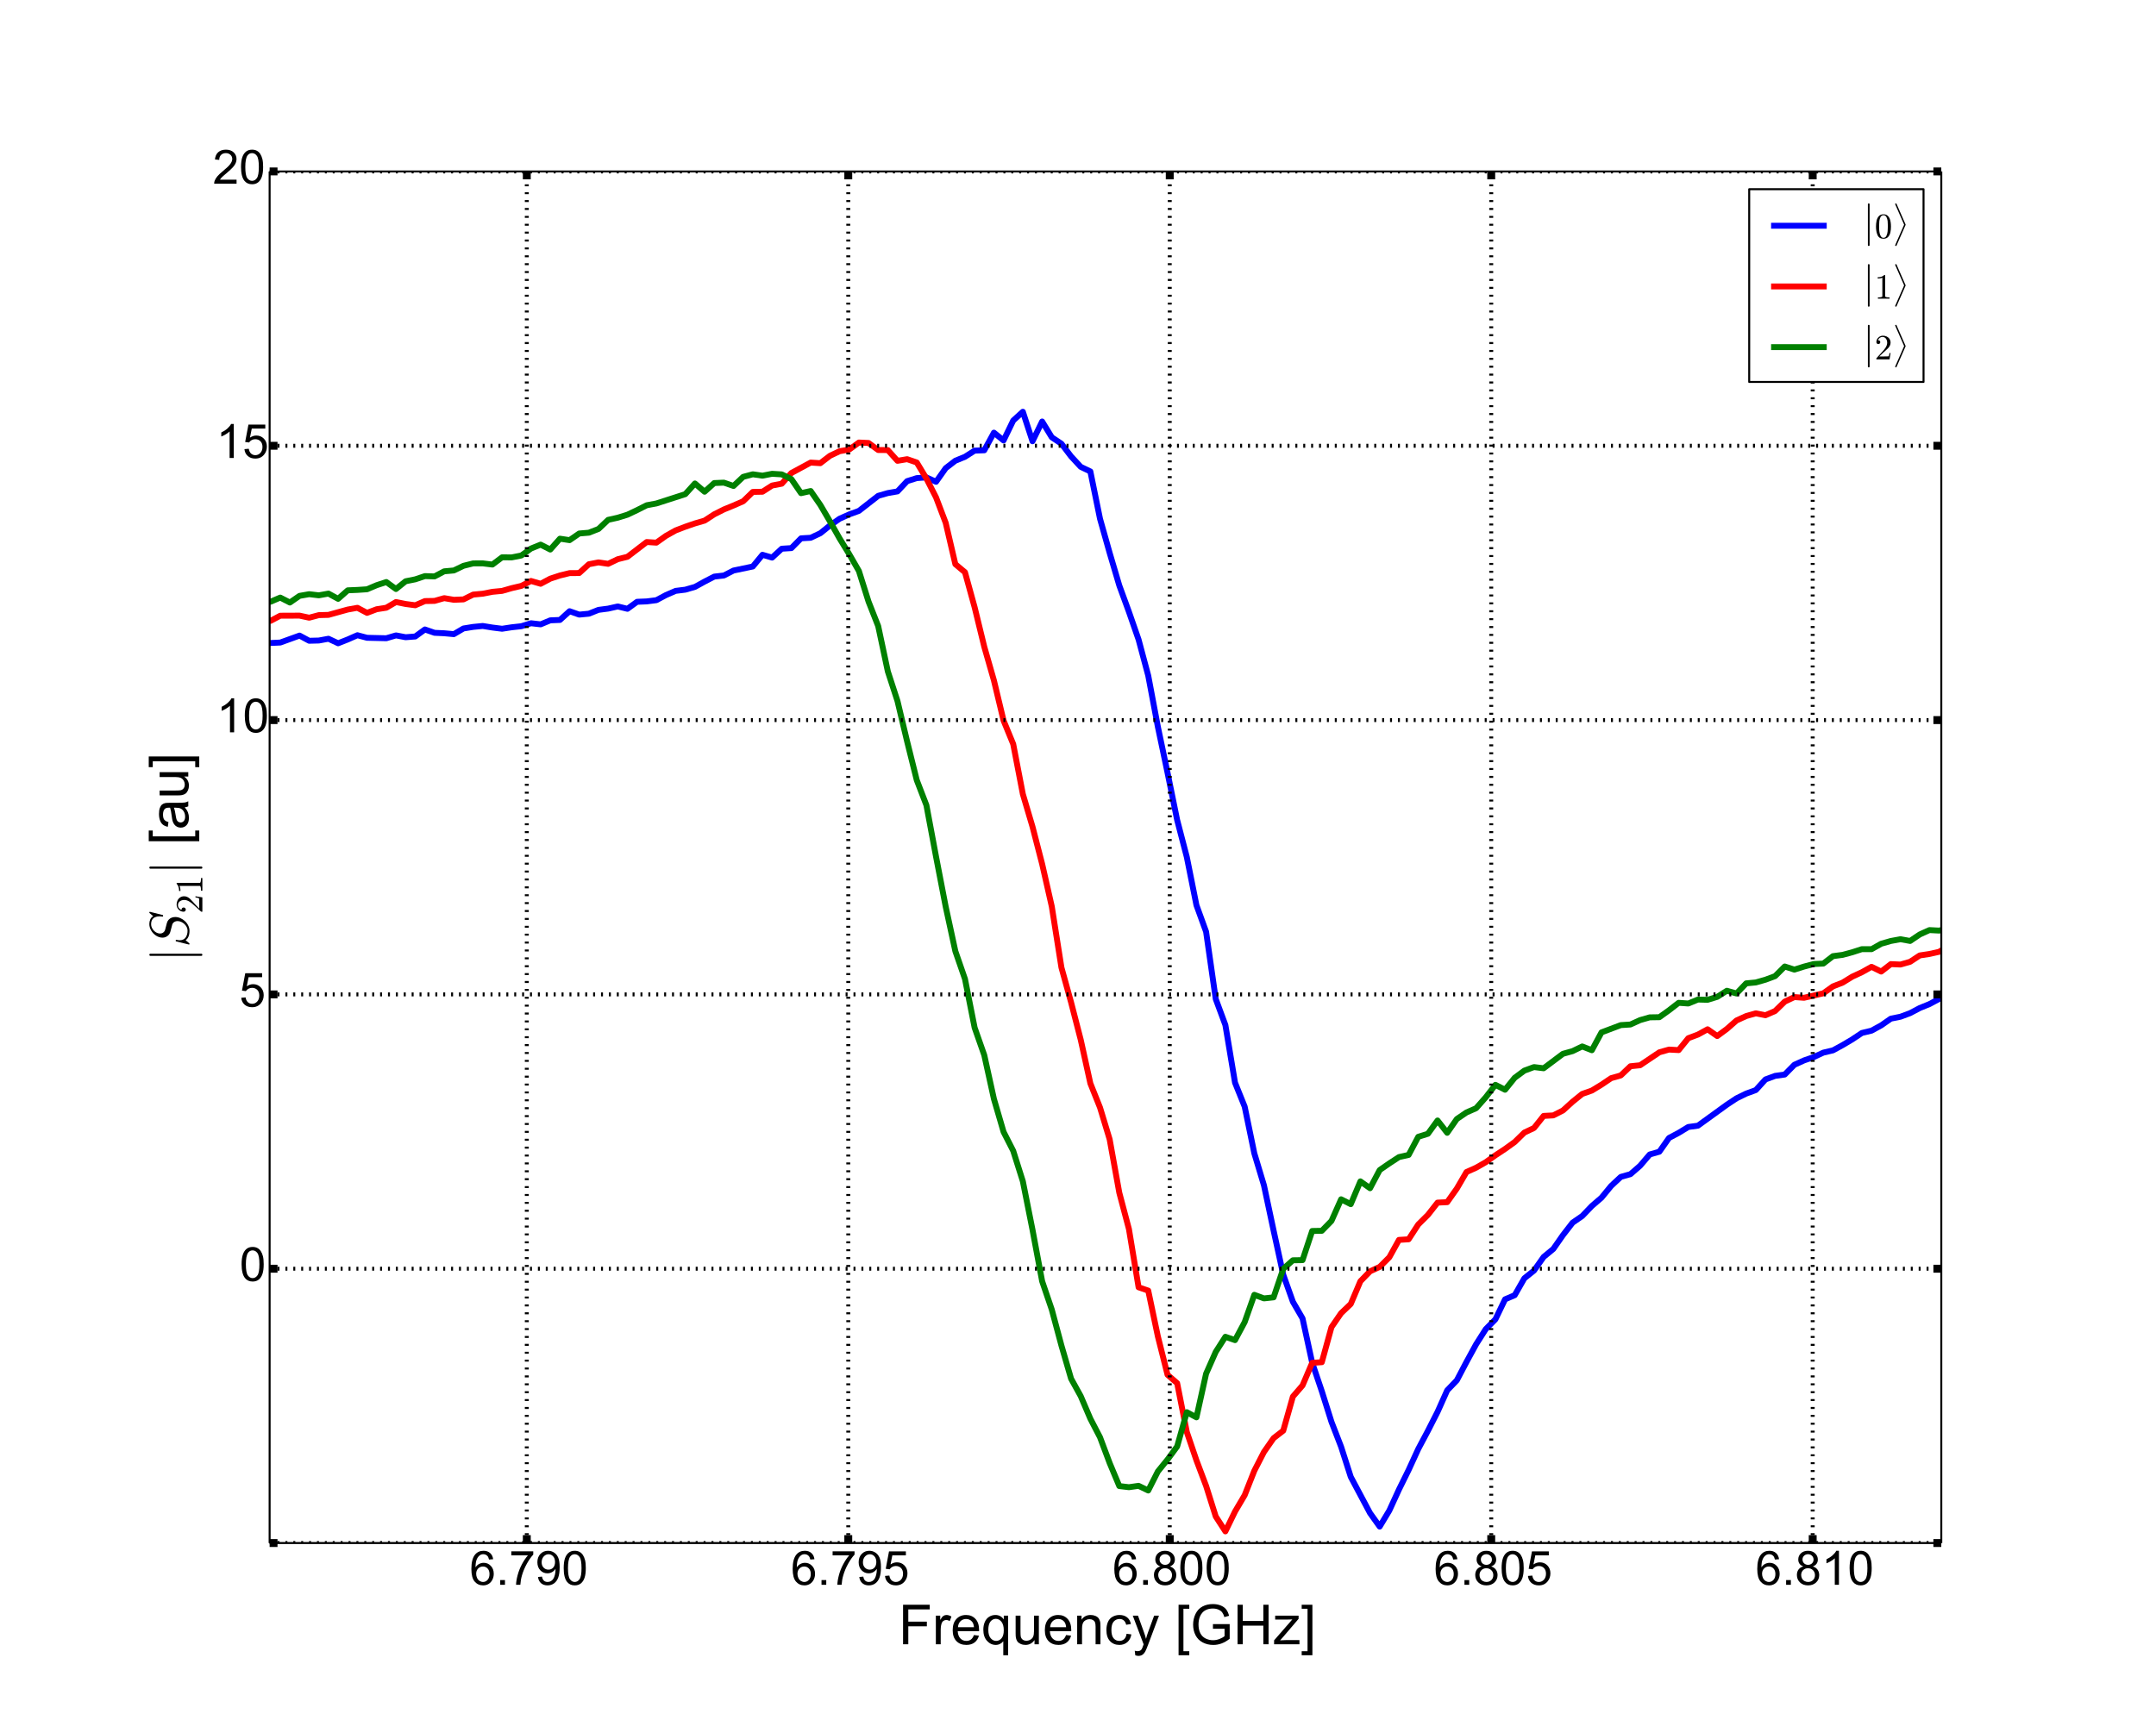 <?xml version="1.0" encoding="utf-8" standalone="no"?>
<!DOCTYPE svg PUBLIC "-//W3C//DTD SVG 1.1//EN"
  "http://www.w3.org/Graphics/SVG/1.1/DTD/svg11.dtd">
<!-- Created with matplotlib (http://matplotlib.org/) -->
<svg height="869pt" version="1.1" viewBox="0 0 1093 869" width="1093pt" xmlns="http://www.w3.org/2000/svg" xmlns:xlink="http://www.w3.org/1999/xlink">
 <defs>
  <style type="text/css">
*{stroke-linecap:butt;stroke-linejoin:round;}
  </style>
 </defs>
 <g id="figure_1">
  <g id="patch_1">
   <path d="
M0 869.4
L1093.5 869.4
L1093.5 0
L0 0
z
" style="fill:#ffffff;"/>
  </g>
  <g id="axes_1">
   <g id="patch_2">
    <path d="
M136.688 782.46
L984.15 782.46
L984.15 86.94
L136.688 86.94
z
" style="fill:#ffffff;"/>
   </g>
   <g id="line2d_1">
    <path clip-path="url(#p31a478d812)" d="
M132.295 326.282
L142.074 325.83
L151.852 322.299
L156.741 324.923
L161.63 324.8
L166.52 323.902
L171.409 326.2
L176.298 324.271
L181.187 322.114
L186.076 323.421
L195.855 323.644
L200.744 322.203
L205.633 323.131
L210.522 322.756
L215.412 319.197
L220.301 320.891
L225.19 321.117
L230.079 321.567
L234.968 318.687
L239.858 317.898
L244.747 317.422
L249.636 318.218
L254.525 318.829
L259.415 318.083
L264.304 317.548
L269.193 316.039
L274.082 316.599
L278.971 314.565
L283.861 314.372
L288.75 309.942
L293.639 311.662
L298.528 311.194
L303.417 309.254
L308.307 308.617
L313.196 307.524
L318.085 308.719
L322.974 305.163
L327.863 304.968
L332.753 304.346
L337.642 301.739
L342.531 299.625
L347.42 299.016
L352.309 297.609
L357.199 294.921
L362.088 292.387
L366.977 291.826
L371.866 289.309
L381.645 287.267
L386.534 281.327
L391.423 282.752
L396.312 278.25
L401.202 277.936
L406.091 272.98
L410.98 272.698
L415.869 270.398
L420.758 266.459
L425.648 263.037
L430.537 260.846
L435.426 259.067
L445.204 251.432
L450.094 250.03
L454.983 249.19
L459.872 243.989
L464.761 242.446
L469.65 242.087
L474.54 244.317
L479.429 237.408
L484.318 233.629
L489.207 231.631
L494.096 228.509
L498.986 228.337
L503.875 219.403
L508.764 223.348
L513.653 213.256
L518.542 208.798
L523.432 223.759
L528.321 213.744
L533.21 221.755
L538.099 224.996
L542.989 231.433
L547.878 236.724
L552.767 239.07
L557.656 263.056
L562.545 280.371
L567.435 296.894
L572.324 310.271
L577.213 324.337
L582.102 342.601
L586.991 368.54
L591.881 391.801
L596.77 415.827
L601.659 434.588
L606.548 459.015
L611.437 472.474
L616.327 506.591
L621.216 519.78
L626.105 549.016
L630.994 561.149
L635.883 584.838
L640.773 601.084
L645.662 624.031
L650.551 646.389
L655.44 660.11
L660.329 668.548
L665.219 691.013
L670.108 705.492
L674.997 721.01
L679.886 733.649
L684.775 748.902
L694.554 767.284
L699.443 774.121
L704.332 765.975
L709.222 755.315
L714.111 745.408
L719 734.757
L723.889 725.563
L728.778 715.952
L733.668 705.033
L738.557 699.933
L743.446 690.627
L748.335 681.667
L753.224 673.982
L758.114 669.009
L763.003 658.878
L767.892 656.78
L772.781 648.22
L777.67 644.3
L782.56 637.377
L787.449 633.347
L792.338 626.337
L797.227 620.018
L802.116 616.64
L807.006 611.545
L811.895 607.326
L816.784 601.367
L821.673 596.792
L826.562 595.414
L831.452 591.154
L836.341 585.422
L841.23 584.019
L846.119 577.049
L851.009 574.454
L855.898 571.482
L860.787 570.818
L875.455 560.189
L880.344 556.949
L885.233 554.558
L890.122 552.766
L895.011 547.378
L899.901 545.569
L904.79 544.892
L909.679 539.937
L914.568 537.727
L919.457 536.047
L924.347 533.776
L929.236 532.63
L934.125 529.966
L939.014 527.067
L943.903 523.809
L948.793 522.631
L953.682 519.962
L958.571 516.556
L963.46 515.57
L968.349 513.752
L973.239 511.161
L978.128 509.178
L983.017 506.56
L987.906 504.692
L987.906 504.692" style="fill:none;stroke:#0000ff;stroke-linecap:square;stroke-width:3;"/>
   </g>
   <g id="line2d_2">
    <path clip-path="url(#p31a478d812)" d="
M132.295 312.898
L137.184 314.824
L142.074 312.222
L151.852 312.178
L156.741 313.234
L161.63 311.927
L166.52 311.798
L176.298 309.089
L181.187 308.212
L186.076 310.779
L190.966 308.933
L195.855 308.169
L200.744 305.287
L205.633 306.274
L210.522 306.926
L215.412 304.796
L220.301 304.712
L225.19 303.319
L230.079 304.153
L234.968 303.949
L239.858 301.513
L244.747 301.062
L249.636 300.107
L254.525 299.643
L259.415 298.243
L264.304 297.099
L269.193 294.601
L274.082 296.031
L278.971 293.429
L283.861 291.822
L288.75 290.62
L293.639 290.581
L298.528 286.123
L303.417 285.184
L308.307 285.911
L313.196 283.562
L318.085 282.346
L327.863 274.856
L332.753 275.175
L337.642 271.699
L342.531 268.967
L347.42 267.098
L352.309 265.412
L357.199 263.99
L362.088 260.802
L366.977 258.34
L371.866 256.331
L376.755 254.195
L381.645 249.452
L386.534 249.349
L391.423 246.209
L396.312 245.283
L401.202 239.855
L410.98 234.567
L415.869 234.878
L420.758 231.132
L425.648 228.807
L430.537 227.953
L435.426 224.402
L440.315 224.631
L445.204 228.191
L450.094 228.236
L454.983 233.677
L459.872 232.849
L464.761 234.521
L469.65 242.65
L474.54 252.249
L479.429 265.133
L484.318 286.08
L489.207 290.197
L494.096 307.937
L498.986 327.976
L503.875 345.035
L508.764 365.396
L513.653 377.3
L518.542 402.689
L523.432 419.209
L528.321 438.132
L533.21 459.667
L538.099 490.624
L542.989 508.269
L547.878 527.221
L552.767 549.384
L557.656 561.615
L562.545 577.741
L567.435 604.811
L572.324 623.271
L577.213 652.776
L582.102 654.448
L586.991 677.672
L591.881 697.128
L596.77 701.399
L601.659 726.144
L606.548 740.528
L611.437 753.485
L616.327 768.986
L621.216 776.546
L626.105 766.493
L630.994 758.192
L635.883 745.815
L640.773 736.28
L645.662 729.261
L650.551 725.482
L655.44 708.198
L660.329 702.538
L665.219 691.089
L670.108 690.756
L674.997 673.007
L679.886 665.892
L684.775 661.238
L689.665 649.711
L694.554 644.672
L699.443 642.43
L704.332 637.541
L709.222 628.737
L714.111 628.434
L719 620.924
L723.889 616.068
L728.778 609.829
L733.668 609.609
L738.557 602.71
L743.446 594.32
L748.335 592.131
L753.224 589.33
L758.114 585.845
L763.003 582.622
L767.892 579.105
L772.781 574.311
L777.67 572.001
L782.56 565.864
L787.449 565.603
L792.338 563.12
L797.227 558.674
L802.116 554.724
L807.006 553.004
L811.895 550.023
L816.784 546.723
L821.673 545.336
L826.562 540.681
L831.452 540.182
L841.23 533.608
L846.119 532.231
L851.009 532.495
L855.898 526.458
L860.787 524.618
L865.676 521.944
L870.565 525.376
L875.455 521.763
L880.344 517.471
L885.233 515.23
L890.122 513.851
L895.011 514.811
L899.901 512.679
L904.79 507.911
L909.679 505.612
L914.568 505.966
L924.347 503.698
L929.236 500.193
L934.125 498.276
L939.014 495.263
L943.903 493.001
L948.793 490.266
L953.682 492.672
L958.571 488.893
L963.46 489.105
L968.349 487.705
L973.239 484.489
L978.128 483.752
L983.017 482.655
L987.906 479.793
L987.906 479.793" style="fill:none;stroke:#ff0000;stroke-linecap:square;stroke-width:3;"/>
   </g>
   <g id="line2d_3">
    <path clip-path="url(#p31a478d812)" d="
M132.295 304.095
L137.184 305.12
L142.074 303.03
L146.963 305.533
L151.852 302.154
L156.741 301.304
L161.63 301.884
L166.52 300.998
L171.409 303.662
L176.298 299.344
L181.187 299.14
L186.076 298.814
L190.966 296.745
L195.855 295.143
L200.744 298.683
L205.633 294.754
L210.522 293.777
L215.412 292.138
L220.301 292.29
L225.19 289.709
L230.079 289.272
L234.968 286.919
L239.858 285.699
L244.747 285.677
L249.636 286.286
L254.525 282.615
L259.415 282.649
L264.304 281.684
L269.193 278.151
L274.082 276.18
L278.971 278.668
L283.861 273.163
L288.75 273.906
L293.639 270.531
L298.528 270.12
L303.417 268.232
L308.307 263.612
L313.196 262.52
L318.085 260.999
L322.974 258.677
L327.863 256.212
L332.753 255.295
L347.42 250.577
L352.309 245.169
L357.199 249.352
L362.088 244.952
L366.977 244.743
L371.866 246.433
L376.755 241.811
L381.645 240.508
L386.534 241.211
L391.423 240.258
L396.312 240.553
L401.202 242.954
L406.091 250.084
L410.98 248.988
L415.869 256.053
L420.758 264.393
L425.648 273.058
L430.537 281.045
L435.426 289.538
L440.315 305.074
L445.204 317.492
L450.094 340.477
L454.983 355.478
L459.872 375.968
L464.761 395.608
L469.65 408.31
L474.54 434.446
L479.429 459.773
L484.318 482.329
L489.207 496.45
L494.096 521.123
L498.986 535.059
L503.875 557.247
L508.764 573.973
L513.653 583.57
L518.542 599.035
L523.432 623.599
L528.321 649.714
L533.21 664.08
L538.099 682.311
L542.989 699.11
L547.878 707.97
L552.767 719.415
L557.656 728.833
L562.545 741.886
L567.435 753.567
L572.324 754.146
L577.213 753.449
L582.102 755.814
L586.991 746.157
L591.881 740.138
L596.77 733.481
L601.659 716.114
L606.548 718.711
L611.437 696.592
L616.327 685.526
L621.216 677.871
L626.105 679.567
L630.994 670.427
L635.883 656.589
L640.773 658.401
L645.662 657.873
L650.551 643.43
L655.44 639.076
L660.329 639.005
L665.219 624.218
L670.108 624.127
L674.997 619.122
L679.886 608.149
L684.775 610.627
L689.665 599.065
L694.554 602.536
L699.443 593.314
L704.332 589.937
L709.222 586.747
L714.111 585.652
L719 576.456
L723.889 574.927
L728.778 568.19
L733.668 574.44
L738.557 567.434
L743.446 564.109
L748.335 561.967
L753.224 556.412
L758.114 550.108
L763.003 552.598
L767.892 546.526
L772.781 542.906
L777.67 541.105
L782.56 541.713
L792.338 534.376
L797.227 533.014
L802.116 530.643
L807.006 532.565
L811.895 523.507
L821.673 519.828
L826.562 519.518
L831.452 517.288
L836.341 515.888
L841.23 515.808
L846.119 512.304
L851.009 508.512
L855.898 508.866
L860.787 506.861
L865.676 506.996
L870.565 505.494
L875.455 502.4
L880.344 503.797
L885.233 498.647
L890.122 498.191
L895.011 496.805
L899.901 494.987
L904.79 490.103
L909.679 491.684
L914.568 490.138
L919.457 488.848
L924.347 488.618
L929.236 484.853
L934.125 484.206
L939.014 482.885
L943.903 481.3
L948.793 481.328
L953.682 478.566
L958.571 477.16
L963.46 476.262
L968.349 477.148
L973.239 473.854
L978.128 471.636
L983.017 471.892
L987.906 470.804
L987.906 470.804" style="fill:none;stroke:#008000;stroke-linecap:square;stroke-width:3;"/>
   </g>
   <g id="matplotlib.axis_1">
    <g id="xtick_1">
     <g id="line2d_4">
      <path clip-path="url(#p31a478d812)" d="
M267.066 782.46
L267.066 86.94" style="fill:none;stroke:#000000;stroke-dasharray:1,3;stroke-dashoffset:0.0;stroke-width:2;"/>
     </g>
     <g id="line2d_5">
      <defs>
       <path d="
M0 0
L0 -4" id="m86264a5152" style="stroke:#000000;stroke-width:4;"/>
      </defs>
      <g>
       <use style="stroke:#000000;stroke-width:4;" x="267.066" xlink:href="#m86264a5152" y="782.46"/>
      </g>
     </g>
     <g id="line2d_6">
      <defs>
       <path d="
M0 0
L0 4" id="m42fcde8d00" style="stroke:#000000;stroke-width:4;"/>
      </defs>
      <g>
       <use style="stroke:#000000;stroke-width:4;" x="267.066" xlink:href="#m42fcde8d00" y="86.94"/>
      </g>
     </g>
     <g id="text_1">
      <!-- 6.790 -->
      <defs>
       <path d="
M4.156 35.297
Q4.156 48 6.766 55.734
Q9.375 63.484 14.516 67.672
Q19.672 71.875 27.484 71.875
Q33.25 71.875 37.594 69.547
Q41.938 67.234 44.766 62.859
Q47.609 58.5 49.219 52.219
Q50.828 45.953 50.828 35.297
Q50.828 22.703 48.234 14.969
Q45.656 7.234 40.5 3
Q35.359 -1.219 27.484 -1.219
Q17.141 -1.219 11.234 6.203
Q4.156 15.141 4.156 35.297
M13.188 35.297
Q13.188 17.672 17.312 11.828
Q21.438 6 27.484 6
Q33.547 6 37.672 11.859
Q41.797 17.719 41.797 35.297
Q41.797 52.984 37.672 58.781
Q33.547 64.594 27.391 64.594
Q21.344 64.594 17.719 59.469
Q13.188 52.938 13.188 35.297" id="ArialMT-30"/>
       <path d="
M5.469 16.547
L13.922 17.328
Q14.984 11.375 18.016 8.688
Q21.047 6 25.781 6
Q29.828 6 32.875 7.859
Q35.938 9.719 37.891 12.812
Q39.844 15.922 41.156 21.188
Q42.484 26.469 42.484 31.938
Q42.484 32.516 42.438 33.688
Q39.797 29.5 35.234 26.875
Q30.672 24.266 25.344 24.266
Q16.453 24.266 10.297 30.703
Q4.156 37.156 4.156 47.703
Q4.156 58.594 10.578 65.234
Q17 71.875 26.656 71.875
Q33.641 71.875 39.422 68.109
Q45.219 64.359 48.219 57.391
Q51.219 50.438 51.219 37.25
Q51.219 23.531 48.234 15.406
Q45.266 7.281 39.375 3.031
Q33.5 -1.219 25.594 -1.219
Q17.188 -1.219 11.859 3.438
Q6.547 8.109 5.469 16.547
M41.453 48.141
Q41.453 55.719 37.422 60.156
Q33.406 64.594 27.734 64.594
Q21.875 64.594 17.531 59.812
Q13.188 55.031 13.188 47.406
Q13.188 40.578 17.312 36.297
Q21.438 32.031 27.484 32.031
Q33.594 32.031 37.516 36.297
Q41.453 40.578 41.453 48.141" id="ArialMT-39"/>
       <path d="
M9.078 0
L9.078 10.016
L19.094 10.016
L19.094 0
z
" id="ArialMT-2e"/>
       <path d="
M49.75 54.047
L41.016 53.375
Q39.844 58.547 37.703 60.891
Q34.125 64.656 28.906 64.656
Q24.703 64.656 21.531 62.312
Q17.391 59.281 14.984 53.469
Q12.594 47.656 12.5 36.922
Q15.672 41.75 20.266 44.094
Q24.859 46.438 29.891 46.438
Q38.672 46.438 44.844 39.969
Q51.031 33.5 51.031 23.25
Q51.031 16.5 48.125 10.719
Q45.219 4.938 40.141 1.859
Q35.062 -1.219 28.609 -1.219
Q17.625 -1.219 10.688 6.859
Q3.766 14.938 3.766 33.5
Q3.766 54.25 11.422 63.672
Q18.109 71.875 29.438 71.875
Q37.891 71.875 43.281 67.141
Q48.688 62.406 49.75 54.047
M13.875 23.188
Q13.875 18.656 15.797 14.5
Q17.719 10.359 21.188 8.172
Q24.656 6 28.469 6
Q34.031 6 38.031 10.484
Q42.047 14.984 42.047 22.703
Q42.047 30.125 38.078 34.391
Q34.125 38.672 28.125 38.672
Q22.172 38.672 18.016 34.391
Q13.875 30.125 13.875 23.188" id="ArialMT-36"/>
       <path d="
M4.734 62.203
L4.734 70.656
L51.078 70.656
L51.078 63.812
Q44.234 56.547 37.516 44.484
Q30.812 32.422 27.156 19.672
Q24.516 10.688 23.781 0
L14.75 0
Q14.891 8.453 18.062 20.406
Q21.234 32.375 27.172 43.484
Q33.109 54.594 39.797 62.203
z
" id="ArialMT-37"/>
      </defs>
      <g transform="translate(238.066 803.639)scale(0.24 -0.24)">
       <use xlink:href="#ArialMT-36"/>
       <use x="55.615" xlink:href="#ArialMT-2e"/>
       <use x="83.398" xlink:href="#ArialMT-37"/>
       <use x="139.014" xlink:href="#ArialMT-39"/>
       <use x="194.629" xlink:href="#ArialMT-30"/>
      </g>
     </g>
    </g>
    <g id="xtick_2">
     <g id="line2d_7">
      <path clip-path="url(#p31a478d812)" d="
M430.04 782.46
L430.04 86.94" style="fill:none;stroke:#000000;stroke-dasharray:1,3;stroke-dashoffset:0.0;stroke-width:2;"/>
     </g>
     <g id="line2d_8">
      <g>
       <use style="stroke:#000000;stroke-width:4;" x="430.04" xlink:href="#m86264a5152" y="782.46"/>
      </g>
     </g>
     <g id="line2d_9">
      <g>
       <use style="stroke:#000000;stroke-width:4;" x="430.04" xlink:href="#m42fcde8d00" y="86.94"/>
      </g>
     </g>
     <g id="text_2">
      <!-- 6.795 -->
      <defs>
       <path d="
M4.156 18.75
L13.375 19.531
Q14.406 12.797 18.141 9.391
Q21.875 6 27.156 6
Q33.5 6 37.891 10.781
Q42.281 15.578 42.281 23.484
Q42.281 31 38.062 35.344
Q33.844 39.703 27 39.703
Q22.75 39.703 19.328 37.766
Q15.922 35.844 13.969 32.766
L5.719 33.844
L12.641 70.609
L48.25 70.609
L48.25 62.203
L19.672 62.203
L15.828 42.969
Q22.266 47.469 29.344 47.469
Q38.719 47.469 45.156 40.969
Q51.609 34.469 51.609 24.266
Q51.609 14.547 45.953 7.469
Q39.062 -1.219 27.156 -1.219
Q17.391 -1.219 11.203 4.25
Q5.031 9.719 4.156 18.75" id="ArialMT-35"/>
      </defs>
      <g transform="translate(400.946 803.639)scale(0.24 -0.24)">
       <use xlink:href="#ArialMT-36"/>
       <use x="55.615" xlink:href="#ArialMT-2e"/>
       <use x="83.398" xlink:href="#ArialMT-37"/>
       <use x="139.014" xlink:href="#ArialMT-39"/>
       <use x="194.629" xlink:href="#ArialMT-35"/>
      </g>
     </g>
    </g>
    <g id="xtick_3">
     <g id="line2d_10">
      <path clip-path="url(#p31a478d812)" d="
M593.013 782.46
L593.013 86.94" style="fill:none;stroke:#000000;stroke-dasharray:1,3;stroke-dashoffset:0.0;stroke-width:2;"/>
     </g>
     <g id="line2d_11">
      <g>
       <use style="stroke:#000000;stroke-width:4;" x="593.013" xlink:href="#m86264a5152" y="782.46"/>
      </g>
     </g>
     <g id="line2d_12">
      <g>
       <use style="stroke:#000000;stroke-width:4;" x="593.013" xlink:href="#m42fcde8d00" y="86.94"/>
      </g>
     </g>
     <g id="text_3">
      <!-- 6.800 -->
      <defs>
       <path d="
M17.672 38.812
Q12.203 40.828 9.562 44.531
Q6.938 48.25 6.938 53.422
Q6.938 61.234 12.547 66.547
Q18.172 71.875 27.484 71.875
Q36.859 71.875 42.578 66.422
Q48.297 60.984 48.297 53.172
Q48.297 48.188 45.672 44.5
Q43.062 40.828 37.75 38.812
Q44.344 36.672 47.781 31.875
Q51.219 27.094 51.219 20.453
Q51.219 11.281 44.719 5.031
Q38.234 -1.219 27.641 -1.219
Q17.047 -1.219 10.547 5.047
Q4.047 11.328 4.047 20.703
Q4.047 27.688 7.594 32.391
Q11.141 37.109 17.672 38.812
M15.922 53.719
Q15.922 48.641 19.188 45.406
Q22.469 42.188 27.688 42.188
Q32.766 42.188 36.016 45.375
Q39.266 48.578 39.266 53.219
Q39.266 58.062 35.906 61.359
Q32.562 64.656 27.594 64.656
Q22.562 64.656 19.234 61.422
Q15.922 58.203 15.922 53.719
M13.094 20.656
Q13.094 16.891 14.875 13.375
Q16.656 9.859 20.172 7.922
Q23.688 6 27.734 6
Q34.031 6 38.125 10.047
Q42.234 14.109 42.234 20.359
Q42.234 26.703 38.016 30.859
Q33.797 35.016 27.438 35.016
Q21.234 35.016 17.156 30.906
Q13.094 26.812 13.094 20.656" id="ArialMT-38"/>
      </defs>
      <g transform="translate(564.013 803.639)scale(0.24 -0.24)">
       <use xlink:href="#ArialMT-36"/>
       <use x="55.615" xlink:href="#ArialMT-2e"/>
       <use x="83.398" xlink:href="#ArialMT-38"/>
       <use x="139.014" xlink:href="#ArialMT-30"/>
       <use x="194.629" xlink:href="#ArialMT-30"/>
      </g>
     </g>
    </g>
    <g id="xtick_4">
     <g id="line2d_13">
      <path clip-path="url(#p31a478d812)" d="
M755.987 782.46
L755.987 86.94" style="fill:none;stroke:#000000;stroke-dasharray:1,3;stroke-dashoffset:0.0;stroke-width:2;"/>
     </g>
     <g id="line2d_14">
      <g>
       <use style="stroke:#000000;stroke-width:4;" x="755.987" xlink:href="#m86264a5152" y="782.46"/>
      </g>
     </g>
     <g id="line2d_15">
      <g>
       <use style="stroke:#000000;stroke-width:4;" x="755.987" xlink:href="#m42fcde8d00" y="86.94"/>
      </g>
     </g>
     <g id="text_4">
      <!-- 6.805 -->
      <g transform="translate(726.893 803.639)scale(0.24 -0.24)">
       <use xlink:href="#ArialMT-36"/>
       <use x="55.615" xlink:href="#ArialMT-2e"/>
       <use x="83.398" xlink:href="#ArialMT-38"/>
       <use x="139.014" xlink:href="#ArialMT-30"/>
       <use x="194.629" xlink:href="#ArialMT-35"/>
      </g>
     </g>
    </g>
    <g id="xtick_5">
     <g id="line2d_16">
      <path clip-path="url(#p31a478d812)" d="
M918.961 782.46
L918.961 86.94" style="fill:none;stroke:#000000;stroke-dasharray:1,3;stroke-dashoffset:0.0;stroke-width:2;"/>
     </g>
     <g id="line2d_17">
      <g>
       <use style="stroke:#000000;stroke-width:4;" x="918.961" xlink:href="#m86264a5152" y="782.46"/>
      </g>
     </g>
     <g id="line2d_18">
      <g>
       <use style="stroke:#000000;stroke-width:4;" x="918.961" xlink:href="#m42fcde8d00" y="86.94"/>
      </g>
     </g>
     <g id="text_5">
      <!-- 6.810 -->
      <defs>
       <path d="
M37.25 0
L28.469 0
L28.469 56
Q25.297 52.984 20.141 49.953
Q14.984 46.922 10.891 45.406
L10.891 53.906
Q18.266 57.375 23.781 62.297
Q29.297 67.234 31.594 71.875
L37.25 71.875
z
" id="ArialMT-31"/>
      </defs>
      <g transform="translate(889.96 803.639)scale(0.24 -0.24)">
       <use xlink:href="#ArialMT-36"/>
       <use x="55.615" xlink:href="#ArialMT-2e"/>
       <use x="83.398" xlink:href="#ArialMT-38"/>
       <use x="139.014" xlink:href="#ArialMT-31"/>
       <use x="194.629" xlink:href="#ArialMT-30"/>
      </g>
     </g>
    </g>
    <g id="text_6">
     <!-- Frequency [GHz] -->
     <defs>
      <path d="
M40.438 19
L49.078 17.875
Q47.656 8.938 41.812 3.875
Q35.984 -1.172 27.484 -1.172
Q16.844 -1.172 10.375 5.781
Q3.906 12.75 3.906 25.734
Q3.906 34.125 6.688 40.422
Q9.469 46.734 15.156 49.875
Q20.844 53.031 27.547 53.031
Q35.984 53.031 41.359 48.75
Q46.734 44.484 48.25 36.625
L39.703 35.297
Q38.484 40.531 35.375 43.156
Q32.281 45.797 27.875 45.797
Q21.234 45.797 17.078 41.031
Q12.938 36.281 12.938 25.984
Q12.938 15.531 16.938 10.797
Q20.953 6.062 27.391 6.062
Q32.562 6.062 36.031 9.234
Q39.5 12.406 40.438 19" id="ArialMT-63"/>
      <path d="
M8.016 0
L8.016 71.578
L17.484 71.578
L17.484 42.188
L54.688 42.188
L54.688 71.578
L64.156 71.578
L64.156 0
L54.688 0
L54.688 33.734
L17.484 33.734
L17.484 0
z
" id="ArialMT-48"/>
      <path d="
M6.203 -19.969
L5.219 -11.719
Q8.109 -12.5 10.25 -12.5
Q13.188 -12.5 14.938 -11.516
Q16.703 -10.547 17.828 -8.797
Q18.656 -7.469 20.516 -2.25
Q20.75 -1.516 21.297 -0.094
L1.609 51.859
L11.078 51.859
L21.875 21.828
Q23.969 16.109 25.641 9.812
Q27.156 15.875 29.25 21.625
L40.328 51.859
L49.125 51.859
L29.391 -0.875
Q26.219 -9.422 24.469 -12.641
Q22.125 -17 19.094 -19.016
Q16.062 -21.047 11.859 -21.047
Q9.328 -21.047 6.203 -19.969" id="ArialMT-79"/>
      <path d="
M42.094 16.703
L51.172 15.578
Q49.031 7.625 43.219 3.219
Q37.406 -1.172 28.375 -1.172
Q17 -1.172 10.328 5.828
Q3.656 12.844 3.656 25.484
Q3.656 38.578 10.391 45.797
Q17.141 53.031 27.875 53.031
Q38.281 53.031 44.875 45.953
Q51.469 38.875 51.469 26.031
Q51.469 25.25 51.422 23.688
L12.75 23.688
Q13.234 15.141 17.578 10.594
Q21.922 6.062 28.422 6.062
Q33.25 6.062 36.672 8.594
Q40.094 11.141 42.094 16.703
M13.234 30.906
L42.188 30.906
Q41.609 37.453 38.875 40.719
Q34.672 45.797 27.984 45.797
Q21.922 45.797 17.797 41.75
Q13.672 37.703 13.234 30.906" id="ArialMT-65"/>
      <path d="
M40.578 0
L40.578 7.625
Q34.516 -1.172 24.125 -1.172
Q19.531 -1.172 15.547 0.578
Q11.578 2.344 9.641 5
Q7.719 7.672 6.938 11.531
Q6.391 14.109 6.391 19.734
L6.391 51.859
L15.188 51.859
L15.188 23.094
Q15.188 16.219 15.719 13.812
Q16.547 10.359 19.234 8.375
Q21.922 6.391 25.875 6.391
Q29.828 6.391 33.297 8.422
Q36.766 10.453 38.203 13.938
Q39.656 17.438 39.656 24.078
L39.656 51.859
L48.438 51.859
L48.438 0
z
" id="ArialMT-75"/>
      <path d="
M39.656 -19.875
L39.656 5.516
Q37.594 2.641 33.906 0.734
Q30.219 -1.172 26.078 -1.172
Q16.844 -1.172 10.172 6.203
Q3.516 13.578 3.516 26.422
Q3.516 34.234 6.219 40.422
Q8.938 46.625 14.078 49.828
Q19.234 53.031 25.391 53.031
Q35.016 53.031 40.531 44.922
L40.531 51.859
L48.438 51.859
L48.438 -19.875
z

M12.547 26.078
Q12.547 16.062 16.75 11.062
Q20.953 6.062 26.812 6.062
Q32.422 6.062 36.469 10.812
Q40.531 15.578 40.531 25.297
Q40.531 35.641 36.25 40.859
Q31.984 46.094 26.219 46.094
Q20.516 46.094 16.531 41.234
Q12.547 36.375 12.547 26.078" id="ArialMT-71"/>
      <path d="
M6.5 0
L6.5 51.859
L14.406 51.859
L14.406 44
Q17.438 49.516 20 51.266
Q22.562 53.031 25.641 53.031
Q30.078 53.031 34.672 50.203
L31.641 42.047
Q28.422 43.953 25.203 43.953
Q22.312 43.953 20.016 42.219
Q17.719 40.484 16.75 37.406
Q15.281 32.719 15.281 27.156
L15.281 0
z
" id="ArialMT-72"/>
      <path d="
M8.203 0
L8.203 71.578
L56.5 71.578
L56.5 63.141
L17.672 63.141
L17.672 40.969
L51.266 40.969
L51.266 32.516
L17.672 32.516
L17.672 0
z
" id="ArialMT-46"/>
      <path d="
M41.219 28.078
L41.219 36.469
L71.531 36.531
L71.531 9.969
Q64.547 4.391 57.125 1.578
Q49.703 -1.219 41.891 -1.219
Q31.344 -1.219 22.719 3.297
Q14.109 7.812 9.719 16.359
Q5.328 24.906 5.328 35.453
Q5.328 45.906 9.688 54.953
Q14.062 64.016 22.266 68.406
Q30.469 72.797 41.156 72.797
Q48.922 72.797 55.188 70.281
Q61.469 67.781 65.031 63.281
Q68.609 58.797 70.453 51.562
L61.922 49.219
Q60.297 54.688 57.906 57.812
Q55.516 60.938 51.062 62.812
Q46.625 64.703 41.219 64.703
Q34.719 64.703 29.984 62.719
Q25.25 60.75 22.344 57.516
Q19.438 54.297 17.828 50.438
Q15.094 43.797 15.094 36.031
Q15.094 26.469 18.391 20.016
Q21.688 13.578 27.984 10.453
Q34.281 7.328 41.359 7.328
Q47.516 7.328 53.375 9.688
Q59.234 12.062 62.25 14.75
L62.25 28.078
z
" id="ArialMT-47"/>
      <path d="
M6.594 0
L6.594 51.859
L14.5 51.859
L14.5 44.484
Q20.219 53.031 31 53.031
Q35.688 53.031 39.625 51.344
Q43.562 49.656 45.516 46.922
Q47.469 44.188 48.25 40.438
Q48.734 37.984 48.734 31.891
L48.734 0
L39.938 0
L39.938 31.547
Q39.938 36.922 38.906 39.578
Q37.891 42.234 35.281 43.812
Q32.672 45.406 29.156 45.406
Q23.531 45.406 19.453 41.844
Q15.375 38.281 15.375 28.328
L15.375 0
z
" id="ArialMT-6e"/>
      <path d="
M6.781 -19.875
L6.781 71.578
L26.172 71.578
L26.172 64.312
L15.578 64.312
L15.578 -12.594
L26.172 -12.594
L26.172 -19.875
z
" id="ArialMT-5b"/>
      <path d="
M1.953 0
L1.953 7.125
L34.969 45.016
Q29.344 44.734 25.047 44.734
L3.906 44.734
L3.906 51.859
L46.297 51.859
L46.297 46.047
L18.219 13.141
L12.797 7.125
Q18.703 7.562 23.875 7.562
L47.859 7.562
L47.859 0
z
" id="ArialMT-7a"/>
      <path d="
M21.297 -19.875
L1.906 -19.875
L1.906 -12.594
L12.5 -12.594
L12.5 64.312
L1.906 64.312
L1.906 71.578
L21.297 71.578
z
" id="ArialMT-5d"/>
      <path id="ArialMT-20"/>
     </defs>
     <g transform="translate(455.519 833.792)scale(0.28 -0.28)">
      <use xlink:href="#ArialMT-46"/>
      <use x="61.084" xlink:href="#ArialMT-72"/>
      <use x="94.385" xlink:href="#ArialMT-65"/>
      <use x="150.0" xlink:href="#ArialMT-71"/>
      <use x="205.615" xlink:href="#ArialMT-75"/>
      <use x="261.23" xlink:href="#ArialMT-65"/>
      <use x="316.846" xlink:href="#ArialMT-6e"/>
      <use x="372.461" xlink:href="#ArialMT-63"/>
      <use x="422.461" xlink:href="#ArialMT-79"/>
      <use x="472.461" xlink:href="#ArialMT-20"/>
      <use x="500.244" xlink:href="#ArialMT-5b"/>
      <use x="528.027" xlink:href="#ArialMT-47"/>
      <use x="605.811" xlink:href="#ArialMT-48"/>
      <use x="678.027" xlink:href="#ArialMT-7a"/>
      <use x="728.027" xlink:href="#ArialMT-5d"/>
     </g>
    </g>
   </g>
   <g id="matplotlib.axis_2">
    <g id="ytick_1">
     <g id="line2d_19">
      <path clip-path="url(#p31a478d812)" d="
M136.688 782.46
L984.15 782.46" style="fill:none;stroke:#000000;stroke-dasharray:1,3;stroke-dashoffset:0.0;stroke-width:2;"/>
     </g>
     <g id="line2d_20">
      <defs>
       <path d="
M0 0
L4 0" id="ma6767afb4f" style="stroke:#000000;stroke-width:4;"/>
      </defs>
      <g>
       <use style="stroke:#000000;stroke-width:4;" x="136.688" xlink:href="#ma6767afb4f" y="782.46"/>
      </g>
     </g>
     <g id="line2d_21">
      <defs>
       <path d="
M0 0
L-4 0" id="m6dfcbcda23" style="stroke:#000000;stroke-width:4;"/>
      </defs>
      <g>
       <use style="stroke:#000000;stroke-width:4;" x="984.15" xlink:href="#m6dfcbcda23" y="782.46"/>
      </g>
     </g>
    </g>
    <g id="ytick_2">
     <g id="line2d_22">
      <path clip-path="url(#p31a478d812)" d="
M136.688 643.356
L984.15 643.356" style="fill:none;stroke:#000000;stroke-dasharray:1,3;stroke-dashoffset:0.0;stroke-width:2;"/>
     </g>
     <g id="line2d_23">
      <g>
       <use style="stroke:#000000;stroke-width:4;" x="136.688" xlink:href="#ma6767afb4f" y="643.356"/>
      </g>
     </g>
     <g id="line2d_24">
      <g>
       <use style="stroke:#000000;stroke-width:4;" x="984.15" xlink:href="#m6dfcbcda23" y="643.356"/>
      </g>
     </g>
     <g id="text_7">
      <!-- 0 -->
      <g transform="translate(121.486 649.56)scale(0.24 -0.24)">
       <use xlink:href="#ArialMT-30"/>
      </g>
     </g>
    </g>
    <g id="ytick_3">
     <g id="line2d_25">
      <path clip-path="url(#p31a478d812)" d="
M136.688 504.252
L984.15 504.252" style="fill:none;stroke:#000000;stroke-dasharray:1,3;stroke-dashoffset:0.0;stroke-width:2;"/>
     </g>
     <g id="line2d_26">
      <g>
       <use style="stroke:#000000;stroke-width:4;" x="136.688" xlink:href="#ma6767afb4f" y="504.252"/>
      </g>
     </g>
     <g id="line2d_27">
      <g>
       <use style="stroke:#000000;stroke-width:4;" x="984.15" xlink:href="#m6dfcbcda23" y="504.252"/>
      </g>
     </g>
     <g id="text_8">
      <!-- 5 -->
      <g transform="translate(121.299 510.456)scale(0.24 -0.24)">
       <use xlink:href="#ArialMT-35"/>
      </g>
     </g>
    </g>
    <g id="ytick_4">
     <g id="line2d_28">
      <path clip-path="url(#p31a478d812)" d="
M136.688 365.148
L984.15 365.148" style="fill:none;stroke:#000000;stroke-dasharray:1,3;stroke-dashoffset:0.0;stroke-width:2;"/>
     </g>
     <g id="line2d_29">
      <g>
       <use style="stroke:#000000;stroke-width:4;" x="136.688" xlink:href="#ma6767afb4f" y="365.148"/>
      </g>
     </g>
     <g id="line2d_30">
      <g>
       <use style="stroke:#000000;stroke-width:4;" x="984.15" xlink:href="#m6dfcbcda23" y="365.148"/>
      </g>
     </g>
     <g id="text_9">
      <!-- 10 -->
      <g transform="translate(109.756 371.352)scale(0.24 -0.24)">
       <use xlink:href="#ArialMT-31"/>
       <use x="55.615" xlink:href="#ArialMT-30"/>
      </g>
     </g>
    </g>
    <g id="ytick_5">
     <g id="line2d_31">
      <path clip-path="url(#p31a478d812)" d="
M136.688 226.044
L984.15 226.044" style="fill:none;stroke:#000000;stroke-dasharray:1,3;stroke-dashoffset:0.0;stroke-width:2;"/>
     </g>
     <g id="line2d_32">
      <g>
       <use style="stroke:#000000;stroke-width:4;" x="136.688" xlink:href="#ma6767afb4f" y="226.044"/>
      </g>
     </g>
     <g id="line2d_33">
      <g>
       <use style="stroke:#000000;stroke-width:4;" x="984.15" xlink:href="#m6dfcbcda23" y="226.044"/>
      </g>
     </g>
     <g id="text_10">
      <!-- 15 -->
      <g transform="translate(109.569 232.248)scale(0.24 -0.24)">
       <use xlink:href="#ArialMT-31"/>
       <use x="55.615" xlink:href="#ArialMT-35"/>
      </g>
     </g>
    </g>
    <g id="ytick_6">
     <g id="line2d_34">
      <path clip-path="url(#p31a478d812)" d="
M136.688 86.94
L984.15 86.94" style="fill:none;stroke:#000000;stroke-dasharray:1,3;stroke-dashoffset:0.0;stroke-width:2;"/>
     </g>
     <g id="line2d_35">
      <g>
       <use style="stroke:#000000;stroke-width:4;" x="136.688" xlink:href="#ma6767afb4f" y="86.94"/>
      </g>
     </g>
     <g id="line2d_36">
      <g>
       <use style="stroke:#000000;stroke-width:4;" x="984.15" xlink:href="#m6dfcbcda23" y="86.94"/>
      </g>
     </g>
     <g id="text_11">
      <!-- 20 -->
      <defs>
       <path d="
M50.344 8.453
L50.344 0
L3.031 0
Q2.938 3.172 4.047 6.109
Q5.859 10.938 9.828 15.625
Q13.812 20.312 21.344 26.469
Q33.016 36.031 37.109 41.625
Q41.219 47.219 41.219 52.203
Q41.219 57.422 37.469 61
Q33.734 64.594 27.734 64.594
Q21.391 64.594 17.578 60.781
Q13.766 56.984 13.719 50.25
L4.688 51.172
Q5.609 61.281 11.656 66.578
Q17.719 71.875 27.938 71.875
Q38.234 71.875 44.234 66.156
Q50.25 60.453 50.25 52
Q50.25 47.703 48.484 43.547
Q46.734 39.406 42.656 34.812
Q38.578 30.219 29.109 22.219
Q21.188 15.578 18.938 13.203
Q16.703 10.844 15.234 8.453
z
" id="ArialMT-32"/>
      </defs>
      <g transform="translate(107.847 93.144)scale(0.24 -0.24)">
       <use xlink:href="#ArialMT-32"/>
       <use x="55.615" xlink:href="#ArialMT-30"/>
      </g>
     </g>
    </g>
    <g id="text_12">
     <!-- $\left| S_{21} \right|$ [au] -->
     <defs>
      <path d="
M4.984 0
L4.984 2.688
Q4.984 2.938 5.172 3.219
L20.703 20.406
Q24.219 24.219 26.406 26.797
Q28.609 29.391 30.75 32.766
Q32.906 36.141 34.156 39.625
Q35.406 43.109 35.406 47.016
Q35.406 51.125 33.891 54.859
Q32.375 58.594 29.375 60.844
Q26.375 63.094 22.125 63.094
Q17.781 63.094 14.312 60.469
Q10.844 57.859 9.422 53.719
Q9.812 53.812 10.5 53.812
Q12.75 53.812 14.328 52.297
Q15.922 50.781 15.922 48.391
Q15.922 46.094 14.328 44.5
Q12.75 42.922 10.5 42.922
Q8.156 42.922 6.562 44.547
Q4.984 46.188 4.984 48.391
Q4.984 52.156 6.391 55.438
Q7.812 58.734 10.469 61.297
Q13.141 63.875 16.484 65.234
Q19.828 66.609 23.578 66.609
Q29.297 66.609 34.219 64.188
Q39.156 61.766 42.031 57.344
Q44.922 52.938 44.922 47.016
Q44.922 42.672 43.016 38.766
Q41.109 34.859 38.125 31.656
Q35.156 28.469 30.516 24.406
Q25.875 20.359 24.422 19
L13.094 8.109
L22.703 8.109
Q29.781 8.109 34.547 8.219
Q39.312 8.344 39.594 8.594
Q40.766 9.859 42 17.828
L44.922 17.828
L42.094 0
z
" id="Cmr10-32"/>
      <path d="
M11.922 -23.188
L11.922 73.188
Q11.922 73.969 12.5 74.484
Q13.094 75 13.922 75
Q14.656 75 15.281 74.484
Q15.922 73.969 15.922 73.188
L15.922 -23.188
Q15.922 -23.969 15.281 -24.484
Q14.656 -25 13.922 -25
Q13.094 -25 12.5 -24.484
Q11.922 -23.969 11.922 -23.188" id="Cmsy10-6a"/>
      <path d="
M6.109 -2.203
Q5.812 -2.203 5.562 -1.859
Q5.328 -1.516 5.328 -1.219
L11.078 22.125
Q11.281 22.703 11.922 22.703
L13.094 22.703
Q13.484 22.703 13.703 22.406
Q13.922 22.125 13.922 21.688
Q13.094 18.266 13.094 15.578
Q13.094 8.344 18.062 4.828
Q23.047 1.312 30.609 1.312
Q33.891 1.312 37.062 2.922
Q40.234 4.547 42.594 7.125
Q44.969 9.719 46.375 12.906
Q47.797 16.109 47.797 19.391
Q47.797 22.906 45.938 25.656
Q44.094 28.422 40.828 29.203
L28.609 32.422
Q23.688 33.734 20.75 37.719
Q17.828 41.703 17.828 46.688
Q17.828 52.688 21.391 58.25
Q24.953 63.812 30.688 67.156
Q36.422 70.516 42.391 70.516
Q46.969 70.516 50.797 68.828
Q54.641 67.141 56.688 63.484
L62.406 70.219
Q62.984 70.516 63.094 70.516
L63.719 70.516
Q64.109 70.516 64.344 70.172
Q64.594 69.828 64.594 69.484
L58.797 46.297
Q58.641 45.609 58.016 45.609
L56.781 45.609
Q55.906 45.609 55.906 46.688
Q56.391 49.859 56.391 52.203
Q56.391 56.844 54.797 60.281
Q53.219 63.719 50.016 65.5
Q46.828 67.281 42.094 67.281
Q38.094 67.281 34.125 64.984
Q30.172 62.703 27.734 58.891
Q25.297 55.078 25.297 50.984
Q25.297 47.75 27.172 45.266
Q29.047 42.781 32.172 41.891
L44.391 38.719
Q47.703 37.844 50.172 35.625
Q52.641 33.406 53.906 30.344
Q55.172 27.297 55.172 23.688
Q55.172 18.953 53.172 14.328
Q51.172 9.719 47.578 5.906
Q44 2.094 39.453 -0.047
Q34.906 -2.203 30.172 -2.203
Q18.266 -2.203 13.094 4.781
L7.516 -1.906
Q6.938 -2.203 6.781 -2.203
z
" id="Cmmi10-53"/>
      <path d="
M9.281 0
L9.281 3.516
Q21.781 3.516 21.781 6.688
L21.781 59.188
Q16.609 56.688 8.688 56.688
L8.688 60.203
Q20.953 60.203 27.203 66.609
L28.609 66.609
Q28.953 66.609 29.266 66.328
Q29.594 66.062 29.594 65.719
L29.594 6.688
Q29.594 3.516 42.094 3.516
L42.094 0
z
" id="Cmr10-31"/>
      <path d="
M40.438 6.391
Q35.547 2.25 31.031 0.531
Q26.516 -1.172 21.344 -1.172
Q12.797 -1.172 8.203 3
Q3.609 7.172 3.609 13.672
Q3.609 17.484 5.344 20.625
Q7.078 23.781 9.891 25.688
Q12.703 27.594 16.219 28.562
Q18.797 29.25 24.031 29.891
Q34.672 31.156 39.703 32.906
Q39.75 34.719 39.75 35.203
Q39.75 40.578 37.25 42.781
Q33.891 45.75 27.25 45.75
Q21.047 45.75 18.094 43.578
Q15.141 41.406 13.719 35.891
L5.125 37.062
Q6.297 42.578 8.984 45.969
Q11.672 49.359 16.75 51.188
Q21.828 53.031 28.516 53.031
Q35.156 53.031 39.297 51.469
Q43.453 49.906 45.406 47.531
Q47.359 45.172 48.141 41.547
Q48.578 39.312 48.578 33.453
L48.578 21.734
Q48.578 9.469 49.141 6.219
Q49.703 2.984 51.375 0
L42.188 0
Q40.828 2.734 40.438 6.391
M39.703 26.031
Q34.906 24.078 25.344 22.703
Q19.922 21.922 17.672 20.938
Q15.438 19.969 14.203 18.094
Q12.984 16.219 12.984 13.922
Q12.984 10.406 15.641 8.062
Q18.312 5.719 23.438 5.719
Q28.516 5.719 32.469 7.938
Q36.422 10.156 38.281 14.016
Q39.703 17 39.703 22.797
z
" id="ArialMT-61"/>
     </defs>
     <g transform="translate(95.567 487.9)rotate(-90.0)scale(0.28 -0.28)">
      <use transform="translate(0.0 -1.087)scale(0.96)" xlink:href="#Cmsy10-6a"/>
      <use transform="translate(26.582 0.422)" xlink:href="#Cmmi10-53"/>
      <use transform="translate(87.862 -25.087)scale(0.7)" xlink:href="#Cmr10-32"/>
      <use transform="translate(122.862 -25.087)scale(0.7)" xlink:href="#Cmr10-31"/>
      <use transform="translate(157.862 -1.087)scale(0.96)" xlink:href="#Cmsy10-6a"/>
      <use transform="translate(184.444 0.422)" xlink:href="#ArialMT-20"/>
      <use transform="translate(212.227 0.422)" xlink:href="#ArialMT-5b"/>
      <use transform="translate(240.011 0.422)" xlink:href="#ArialMT-61"/>
      <use transform="translate(295.626 0.422)" xlink:href="#ArialMT-75"/>
      <use transform="translate(351.241 0.422)" xlink:href="#ArialMT-5d"/>
     </g>
    </g>
   </g>
   <g id="patch_3">
    <path d="
M136.688 86.94
L984.15 86.94" style="fill:none;stroke:#000000;"/>
   </g>
   <g id="patch_4">
    <path d="
M984.15 782.46
L984.15 86.94" style="fill:none;stroke:#000000;"/>
   </g>
   <g id="patch_5">
    <path d="
M136.688 782.46
L984.15 782.46" style="fill:none;stroke:#000000;"/>
   </g>
   <g id="patch_6">
    <path d="
M136.688 782.46
L136.688 86.94" style="fill:none;stroke:#000000;"/>
   </g>
   <g id="legend_1">
    <g id="patch_7">
     <path d="
M886.77 193.68
L975.15 193.68
L975.15 95.94
L886.77 95.94
L886.77 193.68
z
" style="fill:#ffffff;stroke:#000000;"/>
    </g>
    <g id="line2d_37">
     <path d="
M899.37 114.48
L924.57 114.48" style="fill:none;stroke:#0000ff;stroke-linecap:square;stroke-width:3;"/>
    </g>
    <g id="line2d_38"/>
    <g id="text_13">
     <!-- $\left| 0 \rangle \right.$ -->
     <defs>
      <path d="
M25 -2.203
Q12.75 -2.203 8.328 7.875
Q3.906 17.969 3.906 31.891
Q3.906 40.578 5.484 48.234
Q7.078 55.906 11.781 61.25
Q16.5 66.609 25 66.609
Q31.594 66.609 35.781 63.375
Q39.984 60.156 42.188 55.047
Q44.391 49.953 45.188 44.109
Q46 38.281 46 31.891
Q46 23.297 44.406 15.797
Q42.828 8.297 38.188 3.047
Q33.547 -2.203 25 -2.203
M25 0.391
Q30.562 0.391 33.297 6.094
Q36.031 11.812 36.672 18.75
Q37.312 25.688 37.312 33.5
Q37.312 41.016 36.672 47.359
Q36.031 53.719 33.312 58.859
Q30.609 64.016 25 64.016
Q19.344 64.016 16.609 58.828
Q13.875 53.656 13.234 47.328
Q12.594 41.016 12.594 33.5
Q12.594 27.938 12.859 23
Q13.141 18.062 14.312 12.812
Q15.484 7.562 18.094 3.969
Q20.703 0.391 25 0.391" id="Cmr10-30"/>
      <path d="
M7.812 -114.016
Q7.812 -113.484 8.016 -113.281
L33.109 -56
L8.016 1.312
Q7.812 1.516 7.812 2
Q7.812 2.734 8.391 3.359
Q8.984 4 9.812 4
Q10.984 4 11.719 2.781
L37.203 -55.328
Q37.312 -55.516 37.312 -56
Q37.312 -56.5 37.203 -56.781
L11.719 -114.797
Q10.938 -116.016 9.812 -116.016
Q8.984 -116.016 8.391 -115.375
Q7.812 -114.75 7.812 -114.016" id="Cmex10-ae"/>
     </defs>
     <g transform="translate(944.37 120.78)scale(0.18 -0.18)">
      <use transform="translate(0.0 7.984)scale(1.2)" xlink:href="#Cmsy10-6a"/>
      <use transform="translate(33.227 0.659)" xlink:href="#Cmr10-30"/>
      <use transform="translate(83.227 94.0)" xlink:href="#Cmex10-ae"/>
     </g>
    </g>
    <g id="line2d_39">
     <path d="
M899.37 145.26
L924.57 145.26" style="fill:none;stroke:#ff0000;stroke-linecap:square;stroke-width:3;"/>
    </g>
    <g id="line2d_40"/>
    <g id="text_14">
     <!-- $\left| 1 \rangle \right.$ -->
     <g transform="translate(944.37 151.56)scale(0.18 -0.18)">
      <use transform="translate(0.0 7.984)scale(1.2)" xlink:href="#Cmsy10-6a"/>
      <use transform="translate(33.227 0.659)" xlink:href="#Cmr10-31"/>
      <use transform="translate(83.227 94.0)" xlink:href="#Cmex10-ae"/>
     </g>
    </g>
    <g id="line2d_41">
     <path d="
M899.37 176.04
L924.57 176.04" style="fill:none;stroke:#008000;stroke-linecap:square;stroke-width:3;"/>
    </g>
    <g id="line2d_42"/>
    <g id="text_15">
     <!-- $\left| 2 \rangle \right.$ -->
     <g transform="translate(944.37 182.34)scale(0.18 -0.18)">
      <use transform="translate(0.0 7.984)scale(1.2)" xlink:href="#Cmsy10-6a"/>
      <use transform="translate(33.227 0.659)" xlink:href="#Cmr10-32"/>
      <use transform="translate(83.227 94.0)" xlink:href="#Cmex10-ae"/>
     </g>
    </g>
   </g>
  </g>
 </g>
 <defs>
  <clipPath id="p31a478d812">
   <rect height="695.52" width="847.462" x="136.688" y="86.94"/>
  </clipPath>
 </defs>
</svg>
